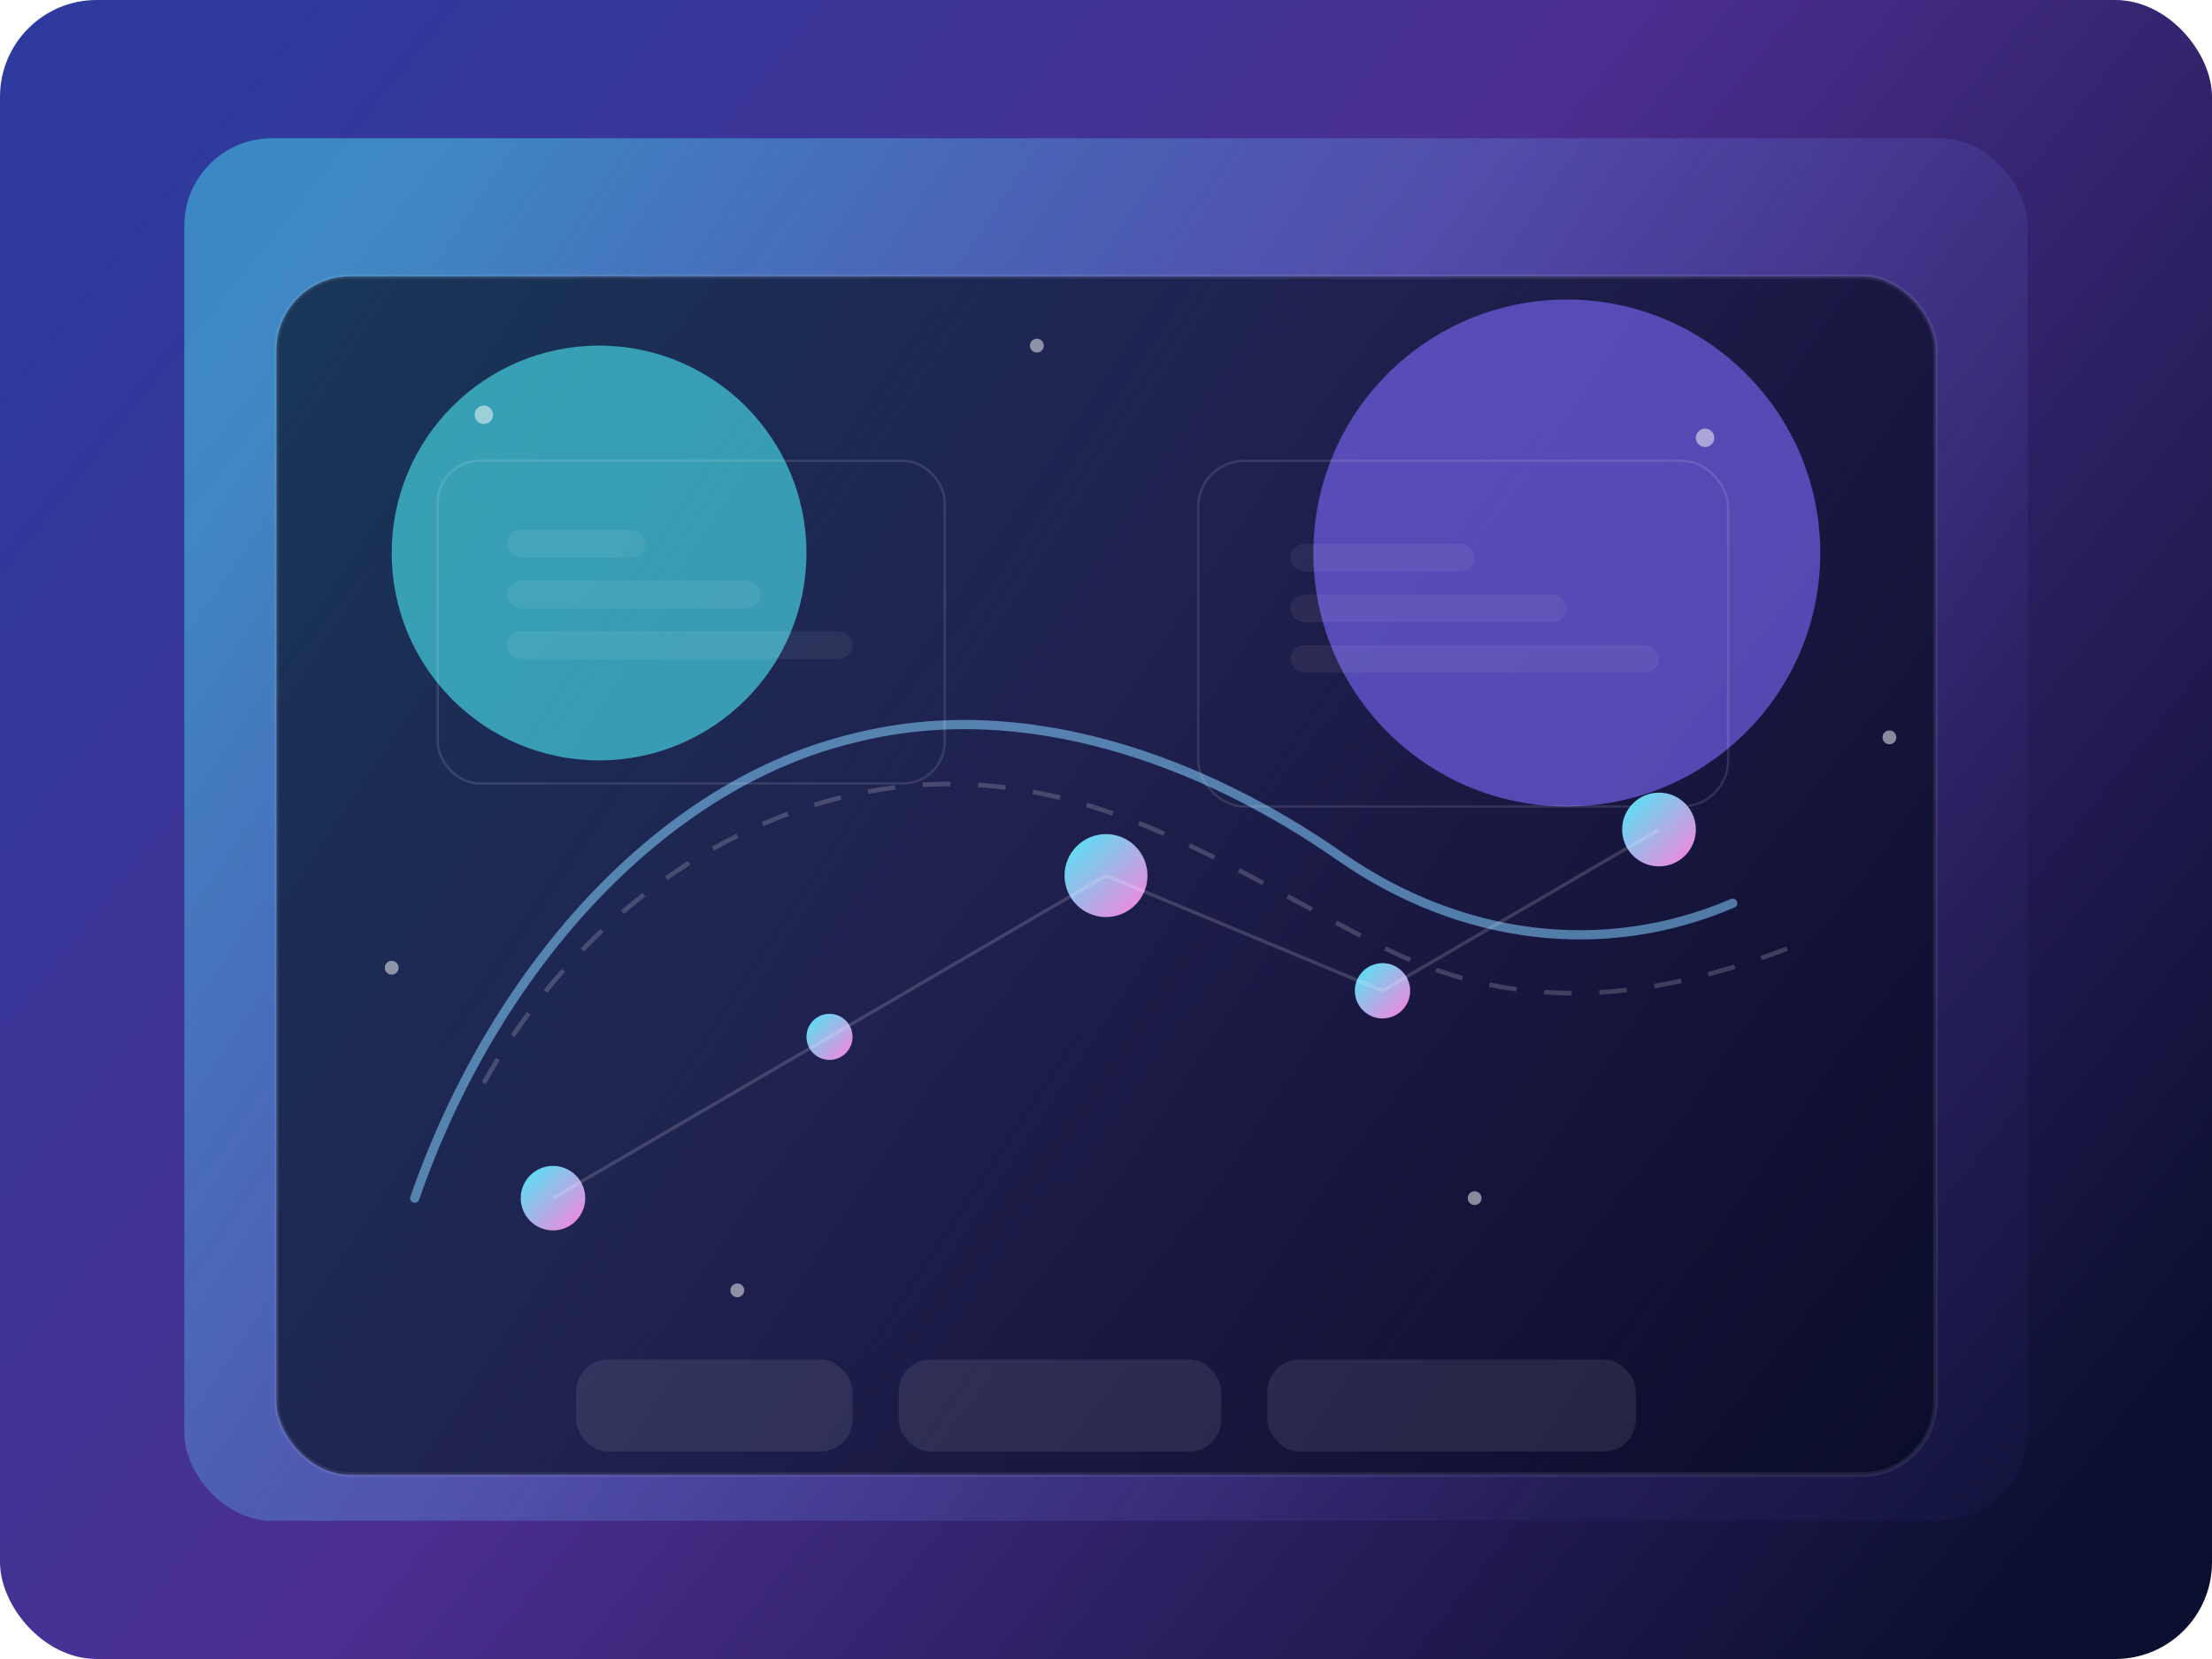 <svg width="960" height="720" viewBox="0 0 960 720" fill="none" xmlns="http://www.w3.org/2000/svg">
  <defs>
    <linearGradient id="bg" x1="80" y1="40" x2="880" y2="680" gradientUnits="userSpaceOnUse">
      <stop offset="0" stop-color="#2E3A9D" />
      <stop offset="0.45" stop-color="#4C2F92" />
      <stop offset="1" stop-color="#0B0F2F" />
    </linearGradient>
    <linearGradient id="glow" x1="160" y1="120" x2="760" y2="520" gradientUnits="userSpaceOnUse">
      <stop offset="0" stop-color="#4BE9F5" stop-opacity="0.45" />
      <stop offset="1" stop-color="#7D6BFF" stop-opacity="0.05" />
    </linearGradient>
    <linearGradient id="node" x1="0" y1="0" x2="1" y2="1">
      <stop offset="0" stop-color="#4BE9F5" />
      <stop offset="1" stop-color="#FF7EDB" />
    </linearGradient>
    <filter id="blur" x="-40%" y="-40%" width="180%" height="180%" color-interpolation-filters="sRGB">
      <feGaussianBlur stdDeviation="80" />
    </filter>
  </defs>
  <rect width="960" height="720" rx="42" fill="url(#bg)" />
  <rect x="80" y="60" width="800" height="600" rx="38" fill="url(#glow)" />
  <rect x="120" y="120" width="720" height="520" rx="32" fill="rgba(5,10,30,0.65)" stroke="rgba(255,255,255,0.08)" stroke-width="2" />

  <path d="M180 520C214 422 286 340 372 320C445 302 522 330 582 372C634 408 696 416 752 392" stroke="rgba(132,208,255,0.55)" stroke-width="4" stroke-linecap="round" />
  <path d="M210 470C260 380 352 330 438 342C496 350 540 380 598 410C656 440 714 436 780 410" stroke="rgba(255,255,255,0.18)" stroke-width="2" stroke-dasharray="12 12" />

  <g filter="url(#blur)" opacity="0.6">
    <circle cx="260" cy="240" r="90" fill="#4BE9F5" />
    <circle cx="680" cy="240" r="110" fill="#7D6BFF" />
  </g>

  <g fill="none" stroke="rgba(255,255,255,0.12)" stroke-width="1">
    <rect x="190" y="200" width="220" height="140" rx="18" />
    <rect x="520" y="200" width="230" height="150" rx="20" />
  </g>

  <g fill="rgba(255,255,255,0.06)">
    <rect x="220" y="230" width="60" height="12" rx="6" />
    <rect x="220" y="252" width="110" height="12" rx="6" />
    <rect x="220" y="274" width="150" height="12" rx="6" />
    <rect x="560" y="236" width="80" height="12" rx="6" />
    <rect x="560" y="258" width="120" height="12" rx="6" />
    <rect x="560" y="280" width="160" height="12" rx="6" />
  </g>

  <g>
    <circle cx="240" cy="520" r="14" fill="url(#node)" />
    <circle cx="360" cy="450" r="10" fill="url(#node)" />
    <circle cx="480" cy="380" r="18" fill="url(#node)" />
    <circle cx="600" cy="430" r="12" fill="url(#node)" />
    <circle cx="720" cy="360" r="16" fill="url(#node)" />
  </g>

  <g stroke="rgba(255,255,255,0.16)" stroke-width="1.5">
    <line x1="240" y1="520" x2="360" y2="450" />
    <line x1="360" y1="450" x2="480" y2="380" />
    <line x1="480" y1="380" x2="600" y2="430" />
    <line x1="600" y1="430" x2="720" y2="360" />
  </g>

  <g opacity="0.75">
    <rect x="250" y="590" width="120" height="40" rx="14" fill="rgba(255,255,255,0.12)" />
    <rect x="390" y="590" width="140" height="40" rx="14" fill="rgba(255,255,255,0.12)" />
    <rect x="550" y="590" width="160" height="40" rx="14" fill="rgba(255,255,255,0.12)" />
  </g>

  <g fill="rgba(255,255,255,0.5)">
    <circle cx="210" cy="180" r="4" />
    <circle cx="450" cy="150" r="3" />
    <circle cx="740" cy="190" r="4" />
    <circle cx="820" cy="320" r="3" />
    <circle cx="640" cy="520" r="3" />
    <circle cx="320" cy="560" r="3" />
    <circle cx="170" cy="420" r="3" />
  </g>
</svg>
